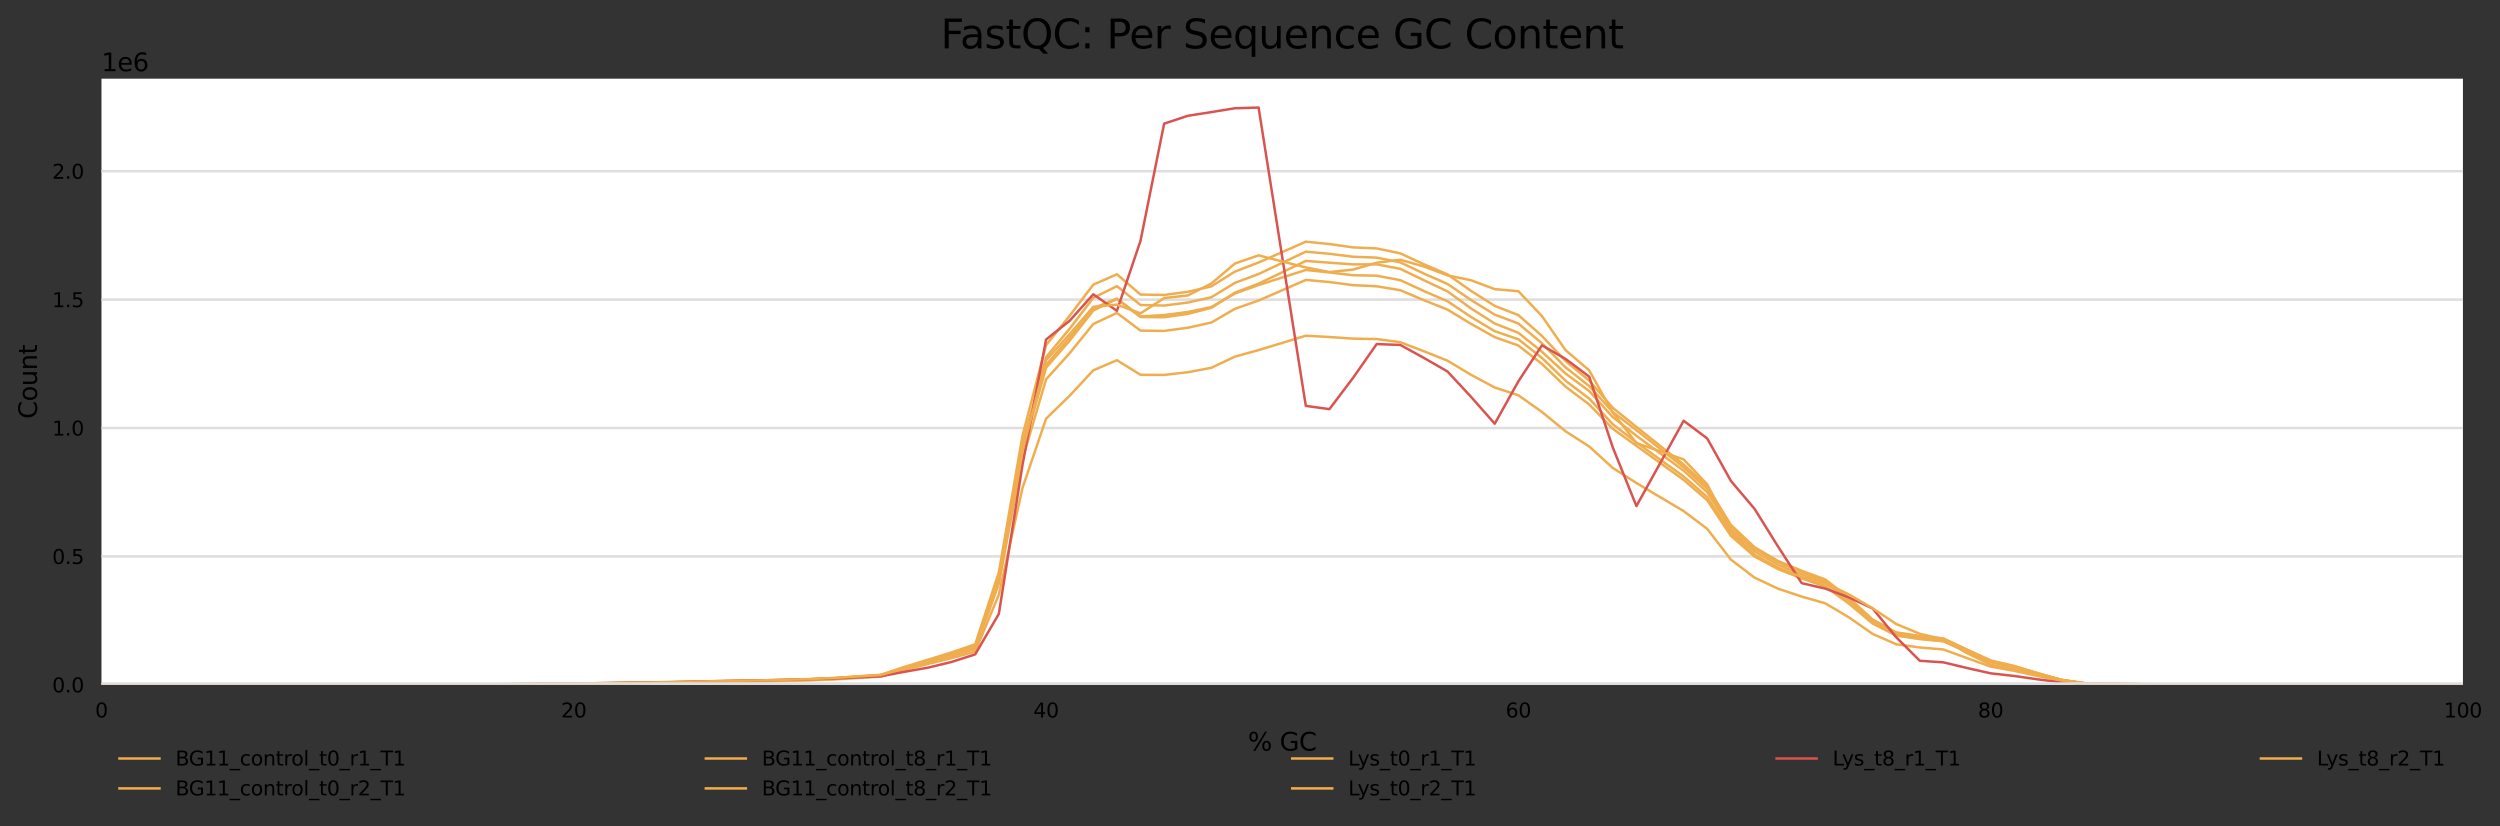 <?xml version="1.0" encoding="utf-8" standalone="no"?>
<!DOCTYPE svg PUBLIC "-//W3C//DTD SVG 1.1//EN"
  "http://www.w3.org/Graphics/SVG/1.1/DTD/svg11.dtd">
<svg xmlns:xlink="http://www.w3.org/1999/xlink" width="1000.281pt" height="330.542pt" viewBox="0 0 1000.281 330.542" xmlns="http://www.w3.org/2000/svg" version="1.1">
 <rect x="0" y="0" width="1000.281" height="330.542" fill="#333333" stroke="none"/>
 <defs>
  <style type="text/css">*{stroke-linejoin: round; stroke-linecap: butt}</style>
 </defs>
 <g id="figure_1">
  <g id="axes_1">
   <g id="patch_1">
    <path d="M 40.601 273.99 
L 985.446 273.99 
L 985.446 31.483 
L 40.601 31.483 
z
" style="fill: #ffffff"/>
   </g>
   <g id="matplotlib.axis_1">
    <g id="xtick_1">
     <g id="text_1">
      <!-- 0 -->
      <g transform="translate(38.056 287.069) scale(0.08 -0.08)">
       <defs>
        <path id="DejaVuSans-30" d="M 2034 4250 
Q 1547 4250 1301 3770 
Q 1056 3291 1056 2328 
Q 1056 1369 1301 889 
Q 1547 409 2034 409 
Q 2525 409 2770 889 
Q 3016 1369 3016 2328 
Q 3016 3291 2770 3770 
Q 2525 4250 2034 4250 
z
M 2034 4750 
Q 2819 4750 3233 4129 
Q 3647 3509 3647 2328 
Q 3647 1150 3233 529 
Q 2819 -91 2034 -91 
Q 1250 -91 836 529 
Q 422 1150 422 2328 
Q 422 3509 836 4129 
Q 1250 4750 2034 4750 
z
" transform="scale(0.016)"/>
       </defs>
       <use xlink:href="#DejaVuSans-30"/>
      </g>
     </g>
    </g>
    <g id="xtick_2">
     <g id="text_2">
      <!-- 20 -->
      <g transform="translate(224.48 287.069) scale(0.08 -0.08)">
       <defs>
        <path id="DejaVuSans-32" d="M 1228 531 
L 3431 531 
L 3431 0 
L 469 0 
L 469 531 
Q 828 903 1448 1529 
Q 2069 2156 2228 2338 
Q 2531 2678 2651 2914 
Q 2772 3150 2772 3378 
Q 2772 3750 2511 3984 
Q 2250 4219 1831 4219 
Q 1534 4219 1204 4116 
Q 875 4013 500 3803 
L 500 4441 
Q 881 4594 1212 4672 
Q 1544 4750 1819 4750 
Q 2544 4750 2975 4387 
Q 3406 4025 3406 3419 
Q 3406 3131 3298 2873 
Q 3191 2616 2906 2266 
Q 2828 2175 2409 1742 
Q 1991 1309 1228 531 
z
" transform="scale(0.016)"/>
       </defs>
       <use xlink:href="#DejaVuSans-32"/>
       <use xlink:href="#DejaVuSans-30" x="63.623"/>
      </g>
     </g>
    </g>
    <g id="xtick_3">
     <g id="text_3">
      <!-- 40 -->
      <g transform="translate(413.449 287.069) scale(0.08 -0.08)">
       <defs>
        <path id="DejaVuSans-34" d="M 2419 4116 
L 825 1625 
L 2419 1625 
L 2419 4116 
z
M 2253 4666 
L 3047 4666 
L 3047 1625 
L 3713 1625 
L 3713 1100 
L 3047 1100 
L 3047 0 
L 2419 0 
L 2419 1100 
L 313 1100 
L 313 1709 
L 2253 4666 
z
" transform="scale(0.016)"/>
       </defs>
       <use xlink:href="#DejaVuSans-34"/>
       <use xlink:href="#DejaVuSans-30" x="63.623"/>
      </g>
     </g>
    </g>
    <g id="xtick_4">
     <g id="text_4">
      <!-- 60 -->
      <g transform="translate(602.418 287.069) scale(0.08 -0.08)">
       <defs>
        <path id="DejaVuSans-36" d="M 2113 2584 
Q 1688 2584 1439 2293 
Q 1191 2003 1191 1497 
Q 1191 994 1439 701 
Q 1688 409 2113 409 
Q 2538 409 2786 701 
Q 3034 994 3034 1497 
Q 3034 2003 2786 2293 
Q 2538 2584 2113 2584 
z
M 3366 4563 
L 3366 3988 
Q 3128 4100 2886 4159 
Q 2644 4219 2406 4219 
Q 1781 4219 1451 3797 
Q 1122 3375 1075 2522 
Q 1259 2794 1537 2939 
Q 1816 3084 2150 3084 
Q 2853 3084 3261 2657 
Q 3669 2231 3669 1497 
Q 3669 778 3244 343 
Q 2819 -91 2113 -91 
Q 1303 -91 875 529 
Q 447 1150 447 2328 
Q 447 3434 972 4092 
Q 1497 4750 2381 4750 
Q 2619 4750 2861 4703 
Q 3103 4656 3366 4563 
z
" transform="scale(0.016)"/>
       </defs>
       <use xlink:href="#DejaVuSans-36"/>
       <use xlink:href="#DejaVuSans-30" x="63.623"/>
      </g>
     </g>
    </g>
    <g id="xtick_5">
     <g id="text_5">
      <!-- 80 -->
      <g transform="translate(791.387 287.069) scale(0.08 -0.08)">
       <defs>
        <path id="DejaVuSans-38" d="M 2034 2216 
Q 1584 2216 1326 1975 
Q 1069 1734 1069 1313 
Q 1069 891 1326 650 
Q 1584 409 2034 409 
Q 2484 409 2743 651 
Q 3003 894 3003 1313 
Q 3003 1734 2745 1975 
Q 2488 2216 2034 2216 
z
M 1403 2484 
Q 997 2584 770 2862 
Q 544 3141 544 3541 
Q 544 4100 942 4425 
Q 1341 4750 2034 4750 
Q 2731 4750 3128 4425 
Q 3525 4100 3525 3541 
Q 3525 3141 3298 2862 
Q 3072 2584 2669 2484 
Q 3125 2378 3379 2068 
Q 3634 1759 3634 1313 
Q 3634 634 3220 271 
Q 2806 -91 2034 -91 
Q 1263 -91 848 271 
Q 434 634 434 1313 
Q 434 1759 690 2068 
Q 947 2378 1403 2484 
z
M 1172 3481 
Q 1172 3119 1398 2916 
Q 1625 2713 2034 2713 
Q 2441 2713 2670 2916 
Q 2900 3119 2900 3481 
Q 2900 3844 2670 4047 
Q 2441 4250 2034 4250 
Q 1625 4250 1398 4047 
Q 1172 3844 1172 3481 
z
" transform="scale(0.016)"/>
       </defs>
       <use xlink:href="#DejaVuSans-38"/>
       <use xlink:href="#DejaVuSans-30" x="63.623"/>
      </g>
     </g>
    </g>
    <g id="xtick_6">
     <g id="text_6">
      <!-- 100 -->
      <g transform="translate(977.811 287.069) scale(0.08 -0.08)">
       <defs>
        <path id="DejaVuSans-31" d="M 794 531 
L 1825 531 
L 1825 4091 
L 703 3866 
L 703 4441 
L 1819 4666 
L 2450 4666 
L 2450 531 
L 3481 531 
L 3481 0 
L 794 0 
L 794 531 
z
" transform="scale(0.016)"/>
       </defs>
       <use xlink:href="#DejaVuSans-31"/>
       <use xlink:href="#DejaVuSans-30" x="63.623"/>
       <use xlink:href="#DejaVuSans-30" x="127.246"/>
      </g>
     </g>
    </g>
    <g id="text_7">
     <!-- % GC -->
     <g transform="translate(499.318 300.331) scale(0.1 -0.1)">
      <defs>
       <path id="DejaVuSans-25" d="M 4653 2053 
Q 4381 2053 4226 1822 
Q 4072 1591 4072 1178 
Q 4072 772 4226 539 
Q 4381 306 4653 306 
Q 4919 306 5073 539 
Q 5228 772 5228 1178 
Q 5228 1588 5073 1820 
Q 4919 2053 4653 2053 
z
M 4653 2450 
Q 5147 2450 5437 2106 
Q 5728 1763 5728 1178 
Q 5728 594 5436 251 
Q 5144 -91 4653 -91 
Q 4153 -91 3862 251 
Q 3572 594 3572 1178 
Q 3572 1766 3864 2108 
Q 4156 2450 4653 2450 
z
M 1428 4353 
Q 1159 4353 1004 4120 
Q 850 3888 850 3481 
Q 850 3069 1003 2837 
Q 1156 2606 1428 2606 
Q 1700 2606 1854 2837 
Q 2009 3069 2009 3481 
Q 2009 3884 1853 4118 
Q 1697 4353 1428 4353 
z
M 4250 4750 
L 4750 4750 
L 1831 -91 
L 1331 -91 
L 4250 4750 
z
M 1428 4750 
Q 1922 4750 2215 4408 
Q 2509 4066 2509 3481 
Q 2509 2891 2217 2550 
Q 1925 2209 1428 2209 
Q 931 2209 642 2551 
Q 353 2894 353 3481 
Q 353 4063 643 4406 
Q 934 4750 1428 4750 
z
" transform="scale(0.016)"/>
       <path id="DejaVuSans-20" transform="scale(0.016)"/>
       <path id="DejaVuSans-47" d="M 3809 666 
L 3809 1919 
L 2778 1919 
L 2778 2438 
L 4434 2438 
L 4434 434 
Q 4069 175 3628 42 
Q 3188 -91 2688 -91 
Q 1594 -91 976 548 
Q 359 1188 359 2328 
Q 359 3472 976 4111 
Q 1594 4750 2688 4750 
Q 3144 4750 3555 4637 
Q 3966 4525 4313 4306 
L 4313 3634 
Q 3963 3931 3569 4081 
Q 3175 4231 2741 4231 
Q 1884 4231 1454 3753 
Q 1025 3275 1025 2328 
Q 1025 1384 1454 906 
Q 1884 428 2741 428 
Q 3075 428 3337 486 
Q 3600 544 3809 666 
z
" transform="scale(0.016)"/>
       <path id="DejaVuSans-43" d="M 4122 4306 
L 4122 3641 
Q 3803 3938 3442 4084 
Q 3081 4231 2675 4231 
Q 1875 4231 1450 3742 
Q 1025 3253 1025 2328 
Q 1025 1406 1450 917 
Q 1875 428 2675 428 
Q 3081 428 3442 575 
Q 3803 722 4122 1019 
L 4122 359 
Q 3791 134 3420 21 
Q 3050 -91 2638 -91 
Q 1578 -91 968 557 
Q 359 1206 359 2328 
Q 359 3453 968 4101 
Q 1578 4750 2638 4750 
Q 3056 4750 3426 4639 
Q 3797 4528 4122 4306 
z
" transform="scale(0.016)"/>
      </defs>
      <use xlink:href="#DejaVuSans-25"/>
      <use xlink:href="#DejaVuSans-20" x="95.02"/>
      <use xlink:href="#DejaVuSans-47" x="126.807"/>
      <use xlink:href="#DejaVuSans-43" x="204.297"/>
     </g>
    </g>
   </g>
   <g id="matplotlib.axis_2">
    <g id="ytick_1">
     <g id="line2d_1">
      <path d="M 40.601 273.99 
L 985.446 273.99 
" clip-path="url(#pbd1abe87ba)" style="fill: none; stroke: #dedede; stroke-linecap: square"/>
     </g>
     <g id="text_8">
      <!-- 0.0 -->
      <g transform="translate(20.878 277.029) scale(0.08 -0.08)">
       <defs>
        <path id="DejaVuSans-2e" d="M 684 794 
L 1344 794 
L 1344 0 
L 684 0 
L 684 794 
z
" transform="scale(0.016)"/>
       </defs>
       <use xlink:href="#DejaVuSans-30"/>
       <use xlink:href="#DejaVuSans-2e" x="63.623"/>
       <use xlink:href="#DejaVuSans-30" x="95.41"/>
      </g>
     </g>
    </g>
    <g id="ytick_2">
     <g id="line2d_2">
      <path d="M 40.601 222.617 
L 985.446 222.617 
" clip-path="url(#pbd1abe87ba)" style="fill: none; stroke: #dedede; stroke-linecap: square"/>
     </g>
     <g id="text_9">
      <!-- 0.5 -->
      <g transform="translate(20.878 225.656) scale(0.08 -0.08)">
       <defs>
        <path id="DejaVuSans-35" d="M 691 4666 
L 3169 4666 
L 3169 4134 
L 1269 4134 
L 1269 2991 
Q 1406 3038 1543 3061 
Q 1681 3084 1819 3084 
Q 2600 3084 3056 2656 
Q 3513 2228 3513 1497 
Q 3513 744 3044 326 
Q 2575 -91 1722 -91 
Q 1428 -91 1123 -41 
Q 819 9 494 109 
L 494 744 
Q 775 591 1075 516 
Q 1375 441 1709 441 
Q 2250 441 2565 725 
Q 2881 1009 2881 1497 
Q 2881 1984 2565 2268 
Q 2250 2553 1709 2553 
Q 1456 2553 1204 2497 
Q 953 2441 691 2322 
L 691 4666 
z
" transform="scale(0.016)"/>
       </defs>
       <use xlink:href="#DejaVuSans-30"/>
       <use xlink:href="#DejaVuSans-2e" x="63.623"/>
       <use xlink:href="#DejaVuSans-35" x="95.41"/>
      </g>
     </g>
    </g>
    <g id="ytick_3">
     <g id="line2d_3">
      <path d="M 40.601 171.243 
L 985.446 171.243 
" clip-path="url(#pbd1abe87ba)" style="fill: none; stroke: #dedede; stroke-linecap: square"/>
     </g>
     <g id="text_10">
      <!-- 1.0 -->
      <g transform="translate(20.878 174.282) scale(0.08 -0.08)">
       <use xlink:href="#DejaVuSans-31"/>
       <use xlink:href="#DejaVuSans-2e" x="63.623"/>
       <use xlink:href="#DejaVuSans-30" x="95.41"/>
      </g>
     </g>
    </g>
    <g id="ytick_4">
     <g id="line2d_4">
      <path d="M 40.601 119.869 
L 985.446 119.869 
" clip-path="url(#pbd1abe87ba)" style="fill: none; stroke: #dedede; stroke-linecap: square"/>
     </g>
     <g id="text_11">
      <!-- 1.5 -->
      <g transform="translate(20.878 122.909) scale(0.08 -0.08)">
       <use xlink:href="#DejaVuSans-31"/>
       <use xlink:href="#DejaVuSans-2e" x="63.623"/>
       <use xlink:href="#DejaVuSans-35" x="95.41"/>
      </g>
     </g>
    </g>
    <g id="ytick_5">
     <g id="line2d_5">
      <path d="M 40.601 68.496 
L 985.446 68.496 
" clip-path="url(#pbd1abe87ba)" style="fill: none; stroke: #dedede; stroke-linecap: square"/>
     </g>
     <g id="text_12">
      <!-- 2.0 -->
      <g transform="translate(20.878 71.535) scale(0.08 -0.08)">
       <use xlink:href="#DejaVuSans-32"/>
       <use xlink:href="#DejaVuSans-2e" x="63.623"/>
       <use xlink:href="#DejaVuSans-30" x="95.41"/>
      </g>
     </g>
    </g>
    <g id="text_13">
     <!-- Count -->
     <g transform="translate(14.798 167.585) rotate(-90) scale(0.1 -0.1)">
      <defs>
       <path id="DejaVuSans-6f" d="M 1959 3097 
Q 1497 3097 1228 2736 
Q 959 2375 959 1747 
Q 959 1119 1226 758 
Q 1494 397 1959 397 
Q 2419 397 2687 759 
Q 2956 1122 2956 1747 
Q 2956 2369 2687 2733 
Q 2419 3097 1959 3097 
z
M 1959 3584 
Q 2709 3584 3137 3096 
Q 3566 2609 3566 1747 
Q 3566 888 3137 398 
Q 2709 -91 1959 -91 
Q 1206 -91 779 398 
Q 353 888 353 1747 
Q 353 2609 779 3096 
Q 1206 3584 1959 3584 
z
" transform="scale(0.016)"/>
       <path id="DejaVuSans-75" d="M 544 1381 
L 544 3500 
L 1119 3500 
L 1119 1403 
Q 1119 906 1312 657 
Q 1506 409 1894 409 
Q 2359 409 2629 706 
Q 2900 1003 2900 1516 
L 2900 3500 
L 3475 3500 
L 3475 0 
L 2900 0 
L 2900 538 
Q 2691 219 2414 64 
Q 2138 -91 1772 -91 
Q 1169 -91 856 284 
Q 544 659 544 1381 
z
M 1991 3584 
L 1991 3584 
z
" transform="scale(0.016)"/>
       <path id="DejaVuSans-6e" d="M 3513 2113 
L 3513 0 
L 2938 0 
L 2938 2094 
Q 2938 2591 2744 2837 
Q 2550 3084 2163 3084 
Q 1697 3084 1428 2787 
Q 1159 2491 1159 1978 
L 1159 0 
L 581 0 
L 581 3500 
L 1159 3500 
L 1159 2956 
Q 1366 3272 1645 3428 
Q 1925 3584 2291 3584 
Q 2894 3584 3203 3211 
Q 3513 2838 3513 2113 
z
" transform="scale(0.016)"/>
       <path id="DejaVuSans-74" d="M 1172 4494 
L 1172 3500 
L 2356 3500 
L 2356 3053 
L 1172 3053 
L 1172 1153 
Q 1172 725 1289 603 
Q 1406 481 1766 481 
L 2356 481 
L 2356 0 
L 1766 0 
Q 1100 0 847 248 
Q 594 497 594 1153 
L 594 3053 
L 172 3053 
L 172 3500 
L 594 3500 
L 594 4494 
L 1172 4494 
z
" transform="scale(0.016)"/>
      </defs>
      <use xlink:href="#DejaVuSans-43"/>
      <use xlink:href="#DejaVuSans-6f" x="69.824"/>
      <use xlink:href="#DejaVuSans-75" x="131.006"/>
      <use xlink:href="#DejaVuSans-6e" x="194.385"/>
      <use xlink:href="#DejaVuSans-74" x="257.764"/>
     </g>
    </g>
    <g id="text_14">
     <!-- 1e6 -->
     <g transform="translate(40.601 28.483) scale(0.1 -0.1)">
      <defs>
       <path id="DejaVuSans-65" d="M 3597 1894 
L 3597 1613 
L 953 1613 
Q 991 1019 1311 708 
Q 1631 397 2203 397 
Q 2534 397 2845 478 
Q 3156 559 3463 722 
L 3463 178 
Q 3153 47 2828 -22 
Q 2503 -91 2169 -91 
Q 1331 -91 842 396 
Q 353 884 353 1716 
Q 353 2575 817 3079 
Q 1281 3584 2069 3584 
Q 2775 3584 3186 3129 
Q 3597 2675 3597 1894 
z
M 3022 2063 
Q 3016 2534 2758 2815 
Q 2500 3097 2075 3097 
Q 1594 3097 1305 2825 
Q 1016 2553 972 2059 
L 3022 2063 
z
" transform="scale(0.016)"/>
      </defs>
      <use xlink:href="#DejaVuSans-31"/>
      <use xlink:href="#DejaVuSans-65" x="63.623"/>
      <use xlink:href="#DejaVuSans-36" x="125.146"/>
     </g>
    </g>
   </g>
   <g id="line2d_6">
    <path d="M 40.601 273.964 
L 50.049 273.964 
L 59.498 273.964 
L 68.946 273.963 
L 78.394 273.963 
L 87.843 273.963 
L 97.291 273.962 
L 106.74 273.961 
L 116.188 273.959 
L 125.637 273.956 
L 135.085 273.953 
L 144.534 273.951 
L 153.982 273.947 
L 163.43 273.935 
L 172.879 273.916 
L 182.327 273.893 
L 191.776 273.859 
L 201.224 273.812 
L 210.673 273.742 
L 220.121 273.66 
L 229.57 273.583 
L 239.018 273.488 
L 248.467 273.375 
L 257.915 273.266 
L 267.363 273.159 
L 276.812 273.029 
L 286.26 272.866 
L 295.709 272.751 
L 305.157 272.613 
L 314.606 272.42 
L 324.054 272.195 
L 333.503 271.854 
L 342.951 271.292 
L 352.399 270.725 
L 361.848 267.863 
L 371.296 265.177 
L 380.745 262.542 
L 390.193 259.643 
L 399.642 233.088 
L 409.09 183.786 
L 418.539 151.794 
L 427.987 141.293 
L 437.436 129.642 
L 446.884 125.193 
L 456.332 132.283 
L 465.781 132.401 
L 475.229 131.14 
L 484.678 129.048 
L 494.126 123.555 
L 503.575 120.234 
L 513.023 116.127 
L 522.472 112.007 
L 531.92 112.846 
L 541.368 114.094 
L 550.817 114.546 
L 560.265 116.122 
L 569.714 120.114 
L 579.162 123.871 
L 588.611 129.601 
L 598.059 134.899 
L 607.508 138.251 
L 616.956 145.633 
L 626.405 154.712 
L 635.853 161.845 
L 645.301 171.568 
L 654.75 178.373 
L 664.198 185.2 
L 673.647 192.003 
L 683.095 200.171 
L 692.544 214.411 
L 701.992 222.635 
L 711.441 227.729 
L 720.889 231.452 
L 730.337 234.699 
L 739.786 241.521 
L 749.234 249.444 
L 758.683 254.205 
L 768.131 255.536 
L 777.58 256.519 
L 787.028 260.808 
L 796.477 264.93 
L 805.925 267.002 
L 815.374 269.707 
L 824.822 272.162 
L 834.27 273.436 
L 843.719 273.609 
L 853.167 273.736 
L 862.616 273.835 
L 872.064 273.89 
L 881.513 273.911 
L 890.961 273.922 
L 900.41 273.937 
L 909.858 273.952 
L 919.306 273.959 
L 928.755 273.96 
L 938.203 273.961 
L 947.652 273.962 
L 957.1 273.962 
L 966.549 273.962 
L 975.997 273.962 
L 985.446 273.962 
" clip-path="url(#pbd1abe87ba)" style="fill: none; stroke: #f0ad4e; stroke-linecap: square"/>
   </g>
   <g id="line2d_7">
    <path d="M 40.601 273.964 
L 50.049 273.964 
L 59.498 273.964 
L 68.946 273.963 
L 78.394 273.963 
L 87.843 273.963 
L 97.291 273.962 
L 106.74 273.961 
L 116.188 273.958 
L 125.637 273.953 
L 135.085 273.949 
L 144.534 273.945 
L 153.982 273.941 
L 163.43 273.927 
L 172.879 273.908 
L 182.327 273.884 
L 191.776 273.85 
L 201.224 273.802 
L 210.673 273.727 
L 220.121 273.639 
L 229.57 273.553 
L 239.018 273.449 
L 248.467 273.332 
L 257.915 273.21 
L 267.363 273.075 
L 276.812 272.925 
L 286.26 272.732 
L 295.709 272.574 
L 305.157 272.409 
L 314.606 272.191 
L 324.054 271.908 
L 333.503 271.481 
L 342.951 270.833 
L 352.399 270.18 
L 361.848 267.145 
L 371.296 264.359 
L 380.745 261.589 
L 390.193 258.476 
L 399.642 230.417 
L 409.09 177.72 
L 418.539 142.934 
L 427.987 131.499 
L 437.436 119.175 
L 446.884 114.493 
L 456.332 122.021 
L 465.781 122.26 
L 475.229 121.06 
L 484.678 118.925 
L 494.126 113.16 
L 503.575 109.633 
L 513.023 105.171 
L 522.472 100.689 
L 531.92 101.548 
L 541.368 102.727 
L 550.817 103.078 
L 560.265 104.972 
L 569.714 109.462 
L 579.162 113.611 
L 588.611 120.049 
L 598.059 125.9 
L 607.508 129.437 
L 616.956 137.365 
L 626.405 146.991 
L 635.853 154.464 
L 645.301 164.866 
L 654.75 172.117 
L 664.198 179.541 
L 673.647 186.953 
L 683.095 195.542 
L 692.544 210.624 
L 701.992 219.527 
L 711.441 224.985 
L 720.889 228.85 
L 730.337 232.344 
L 739.786 239.754 
L 749.234 248.208 
L 758.683 253.191 
L 768.131 254.582 
L 777.58 255.556 
L 787.028 259.978 
L 796.477 264.307 
L 805.925 266.538 
L 815.374 269.402 
L 824.822 272.019 
L 834.27 273.397 
L 843.719 273.591 
L 853.167 273.731 
L 862.616 273.835 
L 872.064 273.887 
L 881.513 273.909 
L 890.961 273.921 
L 900.41 273.936 
L 909.858 273.948 
L 919.306 273.953 
L 928.755 273.954 
L 938.203 273.955 
L 947.652 273.956 
L 957.1 273.956 
L 966.549 273.956 
L 975.997 273.956 
L 985.446 273.956 
" clip-path="url(#pbd1abe87ba)" style="fill: none; stroke: #f0ad4e; stroke-linecap: square"/>
   </g>
   <g id="line2d_8">
    <path d="M 40.601 273.963 
L 50.049 273.963 
L 59.498 273.963 
L 68.946 273.962 
L 78.394 273.962 
L 87.843 273.962 
L 97.291 273.962 
L 106.74 273.96 
L 116.188 273.958 
L 125.637 273.954 
L 135.085 273.95 
L 144.534 273.947 
L 153.982 273.944 
L 163.43 273.93 
L 172.879 273.912 
L 182.327 273.891 
L 191.776 273.857 
L 201.224 273.814 
L 210.673 273.748 
L 220.121 273.669 
L 229.57 273.593 
L 239.018 273.5 
L 248.467 273.386 
L 257.915 273.272 
L 267.363 273.156 
L 276.812 273.019 
L 286.26 272.821 
L 295.709 272.661 
L 305.157 272.509 
L 314.606 272.307 
L 324.054 272.066 
L 333.503 271.686 
L 342.951 271.114 
L 352.399 270.575 
L 361.848 268.023 
L 371.296 265.658 
L 380.745 263.309 
L 390.193 260.707 
L 399.642 237.917 
L 409.09 195.331 
L 418.539 167.52 
L 427.987 158.326 
L 437.436 148.17 
L 446.884 144.118 
L 456.332 149.961 
L 465.781 150.015 
L 475.229 148.941 
L 484.678 147.154 
L 494.126 142.68 
L 503.575 140.077 
L 513.023 137.209 
L 522.472 134.323 
L 531.92 134.837 
L 541.368 135.491 
L 550.817 135.658 
L 560.265 136.911 
L 569.714 140.541 
L 579.162 144.306 
L 588.611 149.987 
L 598.059 155.04 
L 607.508 158.158 
L 616.956 164.832 
L 626.405 172.572 
L 635.853 178.639 
L 645.301 187.241 
L 654.75 193.253 
L 664.198 198.888 
L 673.647 204.501 
L 683.095 211.615 
L 692.544 223.904 
L 701.992 231.101 
L 711.441 235.56 
L 720.889 238.706 
L 730.337 241.413 
L 739.786 247.023 
L 749.234 253.624 
L 758.683 257.779 
L 768.131 259.061 
L 777.58 259.865 
L 787.028 263.322 
L 796.477 266.714 
L 805.925 268.415 
L 815.374 270.482 
L 824.822 272.441 
L 834.27 273.515 
L 843.719 273.659 
L 853.167 273.766 
L 862.616 273.851 
L 872.064 273.896 
L 881.513 273.916 
L 890.961 273.926 
L 900.41 273.94 
L 909.858 273.951 
L 919.306 273.956 
L 928.755 273.957 
L 938.203 273.958 
L 947.652 273.959 
L 957.1 273.959 
L 966.549 273.959 
L 975.997 273.958 
L 985.446 273.958 
" clip-path="url(#pbd1abe87ba)" style="fill: none; stroke: #f0ad4e; stroke-linecap: square"/>
   </g>
   <g id="line2d_9">
    <path d="M 40.601 273.961 
L 50.049 273.961 
L 59.498 273.961 
L 68.946 273.96 
L 78.394 273.96 
L 87.843 273.96 
L 97.291 273.959 
L 106.74 273.958 
L 116.188 273.954 
L 125.637 273.949 
L 135.085 273.946 
L 144.534 273.943 
L 153.982 273.939 
L 163.43 273.923 
L 172.879 273.904 
L 182.327 273.88 
L 191.776 273.839 
L 201.224 273.791 
L 210.673 273.718 
L 220.121 273.625 
L 229.57 273.537 
L 239.018 273.438 
L 248.467 273.309 
L 257.915 273.173 
L 267.363 273.04 
L 276.812 272.873 
L 286.26 272.672 
L 295.709 272.527 
L 305.157 272.343 
L 314.606 272.121 
L 324.054 271.878 
L 333.503 271.442 
L 342.951 270.754 
L 352.399 270.12 
L 361.848 267.192 
L 371.296 264.473 
L 380.745 261.724 
L 390.193 258.671 
L 399.642 231.51 
L 409.09 180.499 
L 418.539 147.132 
L 427.987 136.291 
L 437.436 124.244 
L 446.884 119.617 
L 456.332 126.859 
L 465.781 126.934 
L 475.229 125.594 
L 484.678 123.177 
L 494.126 117.087 
L 503.575 113.486 
L 513.023 108.947 
L 522.472 104.394 
L 531.92 105.113 
L 541.368 105.781 
L 550.817 105.767 
L 560.265 107.563 
L 569.714 112.129 
L 579.162 116.608 
L 588.611 123.43 
L 598.059 129.442 
L 607.508 133.157 
L 616.956 140.745 
L 626.405 149.46 
L 635.853 156.463 
L 645.301 166.91 
L 654.75 174.362 
L 664.198 181.349 
L 673.647 188.316 
L 683.095 196.944 
L 692.544 211.884 
L 701.992 220.606 
L 711.441 226.023 
L 720.889 229.842 
L 730.337 233.138 
L 739.786 240.091 
L 749.234 248.267 
L 758.683 253.383 
L 768.131 254.928 
L 777.58 255.917 
L 787.028 260.35 
L 796.477 264.693 
L 805.925 266.844 
L 815.374 269.526 
L 824.822 272.051 
L 834.27 273.414 
L 843.719 273.591 
L 853.167 273.72 
L 862.616 273.821 
L 872.064 273.879 
L 881.513 273.903 
L 890.961 273.915 
L 900.41 273.933 
L 909.858 273.947 
L 919.306 273.953 
L 928.755 273.954 
L 938.203 273.956 
L 947.652 273.957 
L 957.1 273.957 
L 966.549 273.957 
L 975.997 273.957 
L 985.446 273.957 
" clip-path="url(#pbd1abe87ba)" style="fill: none; stroke: #f0ad4e; stroke-linecap: square"/>
   </g>
   <g id="line2d_10">
    <path d="M 40.601 273.96 
L 50.049 273.959 
L 59.498 273.96 
L 68.946 273.959 
L 78.394 273.958 
L 87.843 273.958 
L 97.291 273.958 
L 106.74 273.956 
L 116.188 273.952 
L 125.637 273.946 
L 135.085 273.942 
L 144.534 273.938 
L 153.982 273.932 
L 163.43 273.918 
L 172.879 273.902 
L 182.327 273.878 
L 191.776 273.837 
L 201.224 273.784 
L 210.673 273.71 
L 220.121 273.618 
L 229.57 273.529 
L 239.018 273.416 
L 248.467 273.289 
L 257.915 273.158 
L 267.363 273.021 
L 276.812 272.85 
L 286.26 272.622 
L 295.709 272.461 
L 305.157 272.31 
L 314.606 272.097 
L 324.054 271.817 
L 333.503 271.422 
L 342.951 270.821 
L 352.399 270.195 
L 361.848 267.235 
L 371.296 264.515 
L 380.745 261.776 
L 390.193 258.698 
L 399.642 231.751 
L 409.09 180.327 
L 418.539 146.03 
L 427.987 135.027 
L 437.436 123.308 
L 446.884 119.484 
L 456.332 126.601 
L 465.781 126.051 
L 475.229 124.827 
L 484.678 122.866 
L 494.126 117.418 
L 503.575 114.036 
L 513.023 111.036 
L 522.472 108.017 
L 531.92 109.004 
L 541.368 110.128 
L 550.817 110.301 
L 560.265 112.097 
L 569.714 116.447 
L 579.162 120.538 
L 588.611 126.849 
L 598.059 132.516 
L 607.508 135.737 
L 616.956 143.204 
L 626.405 152.343 
L 635.853 159.476 
L 645.301 169.789 
L 654.75 177.031 
L 664.198 183.848 
L 673.647 190.645 
L 683.095 198.913 
L 692.544 213.4 
L 701.992 221.891 
L 711.441 227.186 
L 720.889 230.997 
L 730.337 234.325 
L 739.786 241.274 
L 749.234 249.321 
L 758.683 254.264 
L 768.131 255.692 
L 777.58 256.598 
L 787.028 260.769 
L 796.477 264.863 
L 805.925 266.936 
L 815.374 269.631 
L 824.822 272.133 
L 834.27 273.432 
L 843.719 273.598 
L 853.167 273.722 
L 862.616 273.821 
L 872.064 273.875 
L 881.513 273.897 
L 890.961 273.906 
L 900.41 273.923 
L 909.858 273.938 
L 919.306 273.944 
L 928.755 273.945 
L 938.203 273.947 
L 947.652 273.948 
L 957.1 273.948 
L 966.549 273.948 
L 975.997 273.948 
L 985.446 273.948 
" clip-path="url(#pbd1abe87ba)" style="fill: none; stroke: #f0ad4e; stroke-linecap: square"/>
   </g>
   <g id="line2d_11">
    <path d="M 40.601 273.959 
L 50.049 273.959 
L 59.498 273.959 
L 68.946 273.958 
L 78.394 273.957 
L 87.843 273.957 
L 97.291 273.956 
L 106.74 273.955 
L 116.188 273.95 
L 125.637 273.945 
L 135.085 273.941 
L 144.534 273.936 
L 153.982 273.931 
L 163.43 273.915 
L 172.879 273.897 
L 182.327 273.875 
L 191.776 273.841 
L 201.224 273.791 
L 210.673 273.713 
L 220.121 273.623 
L 229.57 273.531 
L 239.018 273.412 
L 248.467 273.281 
L 257.915 273.152 
L 267.363 273.013 
L 276.812 272.843 
L 286.26 272.615 
L 295.709 272.429 
L 305.157 272.251 
L 314.606 272.03 
L 324.054 271.748 
L 333.503 271.318 
L 342.951 270.667 
L 352.399 269.991 
L 361.848 266.84 
L 371.296 263.949 
L 380.745 261.02 
L 390.193 257.78 
L 399.642 229.033 
L 409.09 174.439 
L 418.539 138.105 
L 427.987 126.316 
L 437.436 113.892 
L 446.884 109.733 
L 456.332 117.862 
L 465.781 118.015 
L 475.229 116.76 
L 484.678 114.577 
L 494.126 108.653 
L 503.575 105.023 
L 513.023 100.87 
L 522.472 96.699 
L 531.92 97.647 
L 541.368 98.98 
L 550.817 99.405 
L 560.265 101.367 
L 569.714 105.754 
L 579.162 109.791 
L 588.611 116.416 
L 598.059 122.389 
L 607.508 126.078 
L 616.956 134.411 
L 626.405 144.472 
L 635.853 152.279 
L 645.301 163.197 
L 654.75 170.834 
L 664.198 178.36 
L 673.647 185.863 
L 683.095 194.692 
L 692.544 210.016 
L 701.992 218.945 
L 711.441 224.474 
L 720.889 228.387 
L 730.337 231.862 
L 739.786 239.24 
L 749.234 247.841 
L 758.683 253.031 
L 768.131 254.469 
L 777.58 255.463 
L 787.028 259.942 
L 796.477 264.304 
L 805.925 266.509 
L 815.374 269.361 
L 824.822 272.012 
L 834.27 273.405 
L 843.719 273.587 
L 853.167 273.719 
L 862.616 273.822 
L 872.064 273.874 
L 881.513 273.896 
L 890.961 273.906 
L 900.41 273.922 
L 909.858 273.938 
L 919.306 273.944 
L 928.755 273.945 
L 938.203 273.946 
L 947.652 273.947 
L 957.1 273.947 
L 966.549 273.947 
L 975.997 273.947 
L 985.446 273.947 
" clip-path="url(#pbd1abe87ba)" style="fill: none; stroke: #f0ad4e; stroke-linecap: square"/>
   </g>
   <g id="line2d_12">
    <path d="M 40.601 273.961 
L 50.049 273.961 
L 59.498 273.961 
L 68.946 273.96 
L 78.394 273.959 
L 87.843 273.959 
L 97.291 273.958 
L 106.74 273.955 
L 116.188 273.949 
L 125.637 273.942 
L 135.085 273.936 
L 144.534 273.932 
L 153.982 273.928 
L 163.43 273.911 
L 172.879 273.887 
L 182.327 273.859 
L 191.776 273.816 
L 201.224 273.761 
L 210.673 273.672 
L 220.121 273.567 
L 229.57 273.473 
L 239.018 273.35 
L 248.467 273.205 
L 257.915 273.067 
L 267.363 272.915 
L 276.812 272.742 
L 286.26 272.522 
L 295.709 272.343 
L 305.157 272.206 
L 314.606 272.002 
L 324.054 271.768 
L 333.503 271.484 
L 342.951 271.028 
L 352.399 270.604 
L 361.848 268.803 
L 371.296 267.135 
L 380.745 264.855 
L 390.193 261.81 
L 399.642 245.627 
L 409.09 186.171 
L 418.539 135.842 
L 427.987 128.331 
L 437.436 117.76 
L 446.884 124.359 
L 456.332 96.347 
L 465.781 49.481 
L 475.229 46.331 
L 484.678 44.85 
L 494.126 43.31 
L 503.575 43.03 
L 513.023 102.76 
L 522.472 162.398 
L 531.92 163.695 
L 541.368 151.193 
L 550.817 137.671 
L 560.265 138.011 
L 569.714 143.206 
L 579.162 148.646 
L 588.611 158.809 
L 598.059 169.537 
L 607.508 152.598 
L 616.956 138.175 
L 626.405 143.618 
L 635.853 150.685 
L 645.301 179.047 
L 654.75 202.485 
L 664.198 185.421 
L 673.647 168.35 
L 683.095 175.449 
L 692.544 192.415 
L 701.992 203.563 
L 711.441 218.72 
L 720.889 233.327 
L 730.337 235.504 
L 739.786 239.053 
L 749.234 243.437 
L 758.683 254.965 
L 768.131 264.379 
L 777.58 265.022 
L 787.028 267.278 
L 796.477 269.406 
L 805.925 270.462 
L 815.374 271.821 
L 824.822 273.021 
L 834.27 273.651 
L 843.719 273.757 
L 853.167 273.823 
L 862.616 273.871 
L 872.064 273.903 
L 881.513 273.918 
L 890.961 273.924 
L 900.41 273.935 
L 909.858 273.944 
L 919.306 273.948 
L 928.755 273.95 
L 938.203 273.952 
L 947.652 273.953 
L 957.1 273.953 
L 966.549 273.953 
L 975.997 273.953 
L 985.446 273.953 
" clip-path="url(#pbd1abe87ba)" style="fill: none; stroke: #d9534f; stroke-linecap: square"/>
   </g>
   <g id="line2d_13">
    <path d="M 40.601 273.955 
L 50.049 273.954 
L 59.498 273.954 
L 68.946 273.953 
L 78.394 273.953 
L 87.843 273.953 
L 97.291 273.951 
L 106.74 273.948 
L 116.188 273.943 
L 125.637 273.938 
L 135.085 273.934 
L 144.534 273.93 
L 153.982 273.925 
L 163.43 273.91 
L 172.879 273.888 
L 182.327 273.86 
L 191.776 273.821 
L 201.224 273.767 
L 210.673 273.681 
L 220.121 273.588 
L 229.57 273.493 
L 239.018 273.36 
L 248.467 273.226 
L 257.915 273.1 
L 267.363 272.956 
L 276.812 272.774 
L 286.26 272.553 
L 295.709 272.388 
L 305.157 272.212 
L 314.606 271.978 
L 324.054 271.687 
L 333.503 271.277 
L 342.951 270.676 
L 352.399 270.091 
L 361.848 267.427 
L 371.296 264.962 
L 380.745 262.482 
L 390.193 259.449 
L 399.642 233.462 
L 409.09 180.625 
L 418.539 144.149 
L 427.987 133.689 
L 437.436 122.762 
L 446.884 121.885 
L 456.332 125.389 
L 465.781 119.249 
L 475.229 118.215 
L 484.678 113.439 
L 494.126 105.421 
L 503.575 102.172 
L 513.023 104.623 
L 522.472 107.001 
L 531.92 108.85 
L 541.368 107.867 
L 550.817 105.122 
L 560.265 103.93 
L 569.714 106.613 
L 579.162 110.173 
L 588.611 112.148 
L 598.059 115.691 
L 607.508 116.503 
L 616.956 126.471 
L 626.405 140.103 
L 635.853 148.195 
L 645.301 165.097 
L 654.75 177.277 
L 664.198 180.554 
L 673.647 183.824 
L 683.095 193.814 
L 692.544 212.25 
L 701.992 222.419 
L 711.441 227.2 
L 720.889 230.863 
L 730.337 233.323 
L 739.786 237.847 
L 749.234 243.361 
L 758.683 249.681 
L 768.131 253.599 
L 777.58 255.763 
L 787.028 261.35 
L 796.477 265.911 
L 805.925 267.894 
L 815.374 270.197 
L 824.822 272.264 
L 834.27 273.444 
L 843.719 273.603 
L 853.167 273.706 
L 862.616 273.796 
L 872.064 273.861 
L 881.513 273.895 
L 890.961 273.91 
L 900.41 273.927 
L 909.858 273.941 
L 919.306 273.947 
L 928.755 273.948 
L 938.203 273.95 
L 947.652 273.951 
L 957.1 273.951 
L 966.549 273.951 
L 975.997 273.951 
L 985.446 273.951 
" clip-path="url(#pbd1abe87ba)" style="fill: none; stroke: #f0ad4e; stroke-linecap: square"/>
   </g>
   <g id="line2d_14">
    <path d="M 40.601 273.99 
L 985.446 273.99 
" clip-path="url(#pbd1abe87ba)" style="fill: none; stroke: #dedede; stroke-width: 2; stroke-linecap: square"/>
   </g>
   <g id="text_15">
    <!-- FastQC: Per Sequence GC Content -->
    <g transform="translate(376.387 19.358) scale(0.16 -0.16)">
     <defs>
      <path id="DejaVuSans-46" d="M 628 4666 
L 3309 4666 
L 3309 4134 
L 1259 4134 
L 1259 2759 
L 3109 2759 
L 3109 2228 
L 1259 2228 
L 1259 0 
L 628 0 
L 628 4666 
z
" transform="scale(0.016)"/>
      <path id="DejaVuSans-61" d="M 2194 1759 
Q 1497 1759 1228 1600 
Q 959 1441 959 1056 
Q 959 750 1161 570 
Q 1363 391 1709 391 
Q 2188 391 2477 730 
Q 2766 1069 2766 1631 
L 2766 1759 
L 2194 1759 
z
M 3341 1997 
L 3341 0 
L 2766 0 
L 2766 531 
Q 2569 213 2275 61 
Q 1981 -91 1556 -91 
Q 1019 -91 701 211 
Q 384 513 384 1019 
Q 384 1609 779 1909 
Q 1175 2209 1959 2209 
L 2766 2209 
L 2766 2266 
Q 2766 2663 2505 2880 
Q 2244 3097 1772 3097 
Q 1472 3097 1187 3025 
Q 903 2953 641 2809 
L 641 3341 
Q 956 3463 1253 3523 
Q 1550 3584 1831 3584 
Q 2591 3584 2966 3190 
Q 3341 2797 3341 1997 
z
" transform="scale(0.016)"/>
      <path id="DejaVuSans-73" d="M 2834 3397 
L 2834 2853 
Q 2591 2978 2328 3040 
Q 2066 3103 1784 3103 
Q 1356 3103 1142 2972 
Q 928 2841 928 2578 
Q 928 2378 1081 2264 
Q 1234 2150 1697 2047 
L 1894 2003 
Q 2506 1872 2764 1633 
Q 3022 1394 3022 966 
Q 3022 478 2636 193 
Q 2250 -91 1575 -91 
Q 1294 -91 989 -36 
Q 684 19 347 128 
L 347 722 
Q 666 556 975 473 
Q 1284 391 1588 391 
Q 1994 391 2212 530 
Q 2431 669 2431 922 
Q 2431 1156 2273 1281 
Q 2116 1406 1581 1522 
L 1381 1569 
Q 847 1681 609 1914 
Q 372 2147 372 2553 
Q 372 3047 722 3315 
Q 1072 3584 1716 3584 
Q 2034 3584 2315 3537 
Q 2597 3491 2834 3397 
z
" transform="scale(0.016)"/>
      <path id="DejaVuSans-51" d="M 2522 4238 
Q 1834 4238 1429 3725 
Q 1025 3213 1025 2328 
Q 1025 1447 1429 934 
Q 1834 422 2522 422 
Q 3209 422 3611 934 
Q 4013 1447 4013 2328 
Q 4013 3213 3611 3725 
Q 3209 4238 2522 4238 
z
M 3406 84 
L 4238 -825 
L 3475 -825 
L 2784 -78 
Q 2681 -84 2626 -87 
Q 2572 -91 2522 -91 
Q 1538 -91 948 567 
Q 359 1225 359 2328 
Q 359 3434 948 4092 
Q 1538 4750 2522 4750 
Q 3503 4750 4090 4092 
Q 4678 3434 4678 2328 
Q 4678 1516 4351 937 
Q 4025 359 3406 84 
z
" transform="scale(0.016)"/>
      <path id="DejaVuSans-3a" d="M 750 794 
L 1409 794 
L 1409 0 
L 750 0 
L 750 794 
z
M 750 3309 
L 1409 3309 
L 1409 2516 
L 750 2516 
L 750 3309 
z
" transform="scale(0.016)"/>
      <path id="DejaVuSans-50" d="M 1259 4147 
L 1259 2394 
L 2053 2394 
Q 2494 2394 2734 2622 
Q 2975 2850 2975 3272 
Q 2975 3691 2734 3919 
Q 2494 4147 2053 4147 
L 1259 4147 
z
M 628 4666 
L 2053 4666 
Q 2838 4666 3239 4311 
Q 3641 3956 3641 3272 
Q 3641 2581 3239 2228 
Q 2838 1875 2053 1875 
L 1259 1875 
L 1259 0 
L 628 0 
L 628 4666 
z
" transform="scale(0.016)"/>
      <path id="DejaVuSans-72" d="M 2631 2963 
Q 2534 3019 2420 3045 
Q 2306 3072 2169 3072 
Q 1681 3072 1420 2755 
Q 1159 2438 1159 1844 
L 1159 0 
L 581 0 
L 581 3500 
L 1159 3500 
L 1159 2956 
Q 1341 3275 1631 3429 
Q 1922 3584 2338 3584 
Q 2397 3584 2469 3576 
Q 2541 3569 2628 3553 
L 2631 2963 
z
" transform="scale(0.016)"/>
      <path id="DejaVuSans-53" d="M 3425 4513 
L 3425 3897 
Q 3066 4069 2747 4153 
Q 2428 4238 2131 4238 
Q 1616 4238 1336 4038 
Q 1056 3838 1056 3469 
Q 1056 3159 1242 3001 
Q 1428 2844 1947 2747 
L 2328 2669 
Q 3034 2534 3370 2195 
Q 3706 1856 3706 1288 
Q 3706 609 3251 259 
Q 2797 -91 1919 -91 
Q 1588 -91 1214 -16 
Q 841 59 441 206 
L 441 856 
Q 825 641 1194 531 
Q 1563 422 1919 422 
Q 2459 422 2753 634 
Q 3047 847 3047 1241 
Q 3047 1584 2836 1778 
Q 2625 1972 2144 2069 
L 1759 2144 
Q 1053 2284 737 2584 
Q 422 2884 422 3419 
Q 422 4038 858 4394 
Q 1294 4750 2059 4750 
Q 2388 4750 2728 4690 
Q 3069 4631 3425 4513 
z
" transform="scale(0.016)"/>
      <path id="DejaVuSans-71" d="M 947 1747 
Q 947 1113 1208 752 
Q 1469 391 1925 391 
Q 2381 391 2643 752 
Q 2906 1113 2906 1747 
Q 2906 2381 2643 2742 
Q 2381 3103 1925 3103 
Q 1469 3103 1208 2742 
Q 947 2381 947 1747 
z
M 2906 525 
Q 2725 213 2448 61 
Q 2172 -91 1784 -91 
Q 1150 -91 751 415 
Q 353 922 353 1747 
Q 353 2572 751 3078 
Q 1150 3584 1784 3584 
Q 2172 3584 2448 3432 
Q 2725 3281 2906 2969 
L 2906 3500 
L 3481 3500 
L 3481 -1331 
L 2906 -1331 
L 2906 525 
z
" transform="scale(0.016)"/>
      <path id="DejaVuSans-63" d="M 3122 3366 
L 3122 2828 
Q 2878 2963 2633 3030 
Q 2388 3097 2138 3097 
Q 1578 3097 1268 2742 
Q 959 2388 959 1747 
Q 959 1106 1268 751 
Q 1578 397 2138 397 
Q 2388 397 2633 464 
Q 2878 531 3122 666 
L 3122 134 
Q 2881 22 2623 -34 
Q 2366 -91 2075 -91 
Q 1284 -91 818 406 
Q 353 903 353 1747 
Q 353 2603 823 3093 
Q 1294 3584 2113 3584 
Q 2378 3584 2631 3529 
Q 2884 3475 3122 3366 
z
" transform="scale(0.016)"/>
     </defs>
     <use xlink:href="#DejaVuSans-46"/>
     <use xlink:href="#DejaVuSans-61" x="48.395"/>
     <use xlink:href="#DejaVuSans-73" x="109.674"/>
     <use xlink:href="#DejaVuSans-74" x="161.773"/>
     <use xlink:href="#DejaVuSans-51" x="200.982"/>
     <use xlink:href="#DejaVuSans-43" x="279.693"/>
     <use xlink:href="#DejaVuSans-3a" x="349.518"/>
     <use xlink:href="#DejaVuSans-20" x="383.209"/>
     <use xlink:href="#DejaVuSans-50" x="414.996"/>
     <use xlink:href="#DejaVuSans-65" x="471.674"/>
     <use xlink:href="#DejaVuSans-72" x="533.197"/>
     <use xlink:href="#DejaVuSans-20" x="574.311"/>
     <use xlink:href="#DejaVuSans-53" x="606.098"/>
     <use xlink:href="#DejaVuSans-65" x="669.574"/>
     <use xlink:href="#DejaVuSans-71" x="731.098"/>
     <use xlink:href="#DejaVuSans-75" x="794.574"/>
     <use xlink:href="#DejaVuSans-65" x="857.953"/>
     <use xlink:href="#DejaVuSans-6e" x="919.477"/>
     <use xlink:href="#DejaVuSans-63" x="982.855"/>
     <use xlink:href="#DejaVuSans-65" x="1037.836"/>
     <use xlink:href="#DejaVuSans-20" x="1099.359"/>
     <use xlink:href="#DejaVuSans-47" x="1131.146"/>
     <use xlink:href="#DejaVuSans-43" x="1208.637"/>
     <use xlink:href="#DejaVuSans-20" x="1278.461"/>
     <use xlink:href="#DejaVuSans-43" x="1310.248"/>
     <use xlink:href="#DejaVuSans-6f" x="1380.072"/>
     <use xlink:href="#DejaVuSans-6e" x="1441.254"/>
     <use xlink:href="#DejaVuSans-74" x="1504.633"/>
     <use xlink:href="#DejaVuSans-65" x="1543.842"/>
     <use xlink:href="#DejaVuSans-6e" x="1605.365"/>
     <use xlink:href="#DejaVuSans-74" x="1668.744"/>
    </g>
   </g>
   <g id="legend_1">
    <g id="line2d_15">
     <path d="M 47.801 303.49 
L 55.801 303.49 
L 63.801 303.49 
" style="fill: none; stroke: #f0ad4e; stroke-linecap: square"/>
    </g>
    <g id="text_16">
     <!-- BG11_control_t0_r1_T1 -->
     <g transform="translate(70.201 306.29) scale(0.08 -0.08)">
      <defs>
       <path id="DejaVuSans-42" d="M 1259 2228 
L 1259 519 
L 2272 519 
Q 2781 519 3026 730 
Q 3272 941 3272 1375 
Q 3272 1813 3026 2020 
Q 2781 2228 2272 2228 
L 1259 2228 
z
M 1259 4147 
L 1259 2741 
L 2194 2741 
Q 2656 2741 2882 2914 
Q 3109 3088 3109 3444 
Q 3109 3797 2882 3972 
Q 2656 4147 2194 4147 
L 1259 4147 
z
M 628 4666 
L 2241 4666 
Q 2963 4666 3353 4366 
Q 3744 4066 3744 3513 
Q 3744 3084 3544 2831 
Q 3344 2578 2956 2516 
Q 3422 2416 3680 2098 
Q 3938 1781 3938 1306 
Q 3938 681 3513 340 
Q 3088 0 2303 0 
L 628 0 
L 628 4666 
z
" transform="scale(0.016)"/>
       <path id="DejaVuSans-5f" d="M 3263 -1063 
L 3263 -1509 
L -63 -1509 
L -63 -1063 
L 3263 -1063 
z
" transform="scale(0.016)"/>
       <path id="DejaVuSans-6c" d="M 603 4863 
L 1178 4863 
L 1178 0 
L 603 0 
L 603 4863 
z
" transform="scale(0.016)"/>
       <path id="DejaVuSans-54" d="M -19 4666 
L 3928 4666 
L 3928 4134 
L 2272 4134 
L 2272 0 
L 1638 0 
L 1638 4134 
L -19 4134 
L -19 4666 
z
" transform="scale(0.016)"/>
      </defs>
      <use xlink:href="#DejaVuSans-42"/>
      <use xlink:href="#DejaVuSans-47" x="66.854"/>
      <use xlink:href="#DejaVuSans-31" x="144.344"/>
      <use xlink:href="#DejaVuSans-31" x="207.967"/>
      <use xlink:href="#DejaVuSans-5f" x="271.59"/>
      <use xlink:href="#DejaVuSans-63" x="321.59"/>
      <use xlink:href="#DejaVuSans-6f" x="376.57"/>
      <use xlink:href="#DejaVuSans-6e" x="437.752"/>
      <use xlink:href="#DejaVuSans-74" x="501.131"/>
      <use xlink:href="#DejaVuSans-72" x="540.34"/>
      <use xlink:href="#DejaVuSans-6f" x="579.203"/>
      <use xlink:href="#DejaVuSans-6c" x="640.385"/>
      <use xlink:href="#DejaVuSans-5f" x="668.168"/>
      <use xlink:href="#DejaVuSans-74" x="718.168"/>
      <use xlink:href="#DejaVuSans-30" x="757.377"/>
      <use xlink:href="#DejaVuSans-5f" x="821"/>
      <use xlink:href="#DejaVuSans-72" x="871"/>
      <use xlink:href="#DejaVuSans-31" x="912.113"/>
      <use xlink:href="#DejaVuSans-5f" x="975.736"/>
      <use xlink:href="#DejaVuSans-54" x="1025.736"/>
      <use xlink:href="#DejaVuSans-31" x="1086.82"/>
     </g>
    </g>
    <g id="line2d_16">
     <path d="M 47.801 315.455 
L 55.801 315.455 
L 63.801 315.455 
" style="fill: none; stroke: #f0ad4e; stroke-linecap: square"/>
    </g>
    <g id="text_17">
     <!-- BG11_control_t0_r2_T1 -->
     <g transform="translate(70.201 318.255) scale(0.08 -0.08)">
      <use xlink:href="#DejaVuSans-42"/>
      <use xlink:href="#DejaVuSans-47" x="66.854"/>
      <use xlink:href="#DejaVuSans-31" x="144.344"/>
      <use xlink:href="#DejaVuSans-31" x="207.967"/>
      <use xlink:href="#DejaVuSans-5f" x="271.59"/>
      <use xlink:href="#DejaVuSans-63" x="321.59"/>
      <use xlink:href="#DejaVuSans-6f" x="376.57"/>
      <use xlink:href="#DejaVuSans-6e" x="437.752"/>
      <use xlink:href="#DejaVuSans-74" x="501.131"/>
      <use xlink:href="#DejaVuSans-72" x="540.34"/>
      <use xlink:href="#DejaVuSans-6f" x="579.203"/>
      <use xlink:href="#DejaVuSans-6c" x="640.385"/>
      <use xlink:href="#DejaVuSans-5f" x="668.168"/>
      <use xlink:href="#DejaVuSans-74" x="718.168"/>
      <use xlink:href="#DejaVuSans-30" x="757.377"/>
      <use xlink:href="#DejaVuSans-5f" x="821"/>
      <use xlink:href="#DejaVuSans-72" x="871"/>
      <use xlink:href="#DejaVuSans-32" x="912.113"/>
      <use xlink:href="#DejaVuSans-5f" x="975.736"/>
      <use xlink:href="#DejaVuSans-54" x="1025.736"/>
      <use xlink:href="#DejaVuSans-31" x="1086.82"/>
     </g>
    </g>
    <g id="line2d_17">
     <path d="M 282.421 303.49 
L 290.421 303.49 
L 298.421 303.49 
" style="fill: none; stroke: #f0ad4e; stroke-linecap: square"/>
    </g>
    <g id="text_18">
     <!-- BG11_control_t8_r1_T1 -->
     <g transform="translate(304.821 306.29) scale(0.08 -0.08)">
      <use xlink:href="#DejaVuSans-42"/>
      <use xlink:href="#DejaVuSans-47" x="66.854"/>
      <use xlink:href="#DejaVuSans-31" x="144.344"/>
      <use xlink:href="#DejaVuSans-31" x="207.967"/>
      <use xlink:href="#DejaVuSans-5f" x="271.59"/>
      <use xlink:href="#DejaVuSans-63" x="321.59"/>
      <use xlink:href="#DejaVuSans-6f" x="376.57"/>
      <use xlink:href="#DejaVuSans-6e" x="437.752"/>
      <use xlink:href="#DejaVuSans-74" x="501.131"/>
      <use xlink:href="#DejaVuSans-72" x="540.34"/>
      <use xlink:href="#DejaVuSans-6f" x="579.203"/>
      <use xlink:href="#DejaVuSans-6c" x="640.385"/>
      <use xlink:href="#DejaVuSans-5f" x="668.168"/>
      <use xlink:href="#DejaVuSans-74" x="718.168"/>
      <use xlink:href="#DejaVuSans-38" x="757.377"/>
      <use xlink:href="#DejaVuSans-5f" x="821"/>
      <use xlink:href="#DejaVuSans-72" x="871"/>
      <use xlink:href="#DejaVuSans-31" x="912.113"/>
      <use xlink:href="#DejaVuSans-5f" x="975.736"/>
      <use xlink:href="#DejaVuSans-54" x="1025.736"/>
      <use xlink:href="#DejaVuSans-31" x="1086.82"/>
     </g>
    </g>
    <g id="line2d_18">
     <path d="M 282.421 315.455 
L 290.421 315.455 
L 298.421 315.455 
" style="fill: none; stroke: #f0ad4e; stroke-linecap: square"/>
    </g>
    <g id="text_19">
     <!-- BG11_control_t8_r2_T1 -->
     <g transform="translate(304.821 318.255) scale(0.08 -0.08)">
      <use xlink:href="#DejaVuSans-42"/>
      <use xlink:href="#DejaVuSans-47" x="66.854"/>
      <use xlink:href="#DejaVuSans-31" x="144.344"/>
      <use xlink:href="#DejaVuSans-31" x="207.967"/>
      <use xlink:href="#DejaVuSans-5f" x="271.59"/>
      <use xlink:href="#DejaVuSans-63" x="321.59"/>
      <use xlink:href="#DejaVuSans-6f" x="376.57"/>
      <use xlink:href="#DejaVuSans-6e" x="437.752"/>
      <use xlink:href="#DejaVuSans-74" x="501.131"/>
      <use xlink:href="#DejaVuSans-72" x="540.34"/>
      <use xlink:href="#DejaVuSans-6f" x="579.203"/>
      <use xlink:href="#DejaVuSans-6c" x="640.385"/>
      <use xlink:href="#DejaVuSans-5f" x="668.168"/>
      <use xlink:href="#DejaVuSans-74" x="718.168"/>
      <use xlink:href="#DejaVuSans-38" x="757.377"/>
      <use xlink:href="#DejaVuSans-5f" x="821"/>
      <use xlink:href="#DejaVuSans-72" x="871"/>
      <use xlink:href="#DejaVuSans-32" x="912.113"/>
      <use xlink:href="#DejaVuSans-5f" x="975.736"/>
      <use xlink:href="#DejaVuSans-54" x="1025.736"/>
      <use xlink:href="#DejaVuSans-31" x="1086.82"/>
     </g>
    </g>
    <g id="line2d_19">
     <path d="M 517.041 303.49 
L 525.041 303.49 
L 533.041 303.49 
" style="fill: none; stroke: #f0ad4e; stroke-linecap: square"/>
    </g>
    <g id="text_20">
     <!-- Lys_t0_r1_T1 -->
     <g transform="translate(539.441 306.29) scale(0.08 -0.08)">
      <defs>
       <path id="DejaVuSans-4c" d="M 628 4666 
L 1259 4666 
L 1259 531 
L 3531 531 
L 3531 0 
L 628 0 
L 628 4666 
z
" transform="scale(0.016)"/>
       <path id="DejaVuSans-79" d="M 2059 -325 
Q 1816 -950 1584 -1140 
Q 1353 -1331 966 -1331 
L 506 -1331 
L 506 -850 
L 844 -850 
Q 1081 -850 1212 -737 
Q 1344 -625 1503 -206 
L 1606 56 
L 191 3500 
L 800 3500 
L 1894 763 
L 2988 3500 
L 3597 3500 
L 2059 -325 
z
" transform="scale(0.016)"/>
      </defs>
      <use xlink:href="#DejaVuSans-4c"/>
      <use xlink:href="#DejaVuSans-79" x="46.588"/>
      <use xlink:href="#DejaVuSans-73" x="105.768"/>
      <use xlink:href="#DejaVuSans-5f" x="157.867"/>
      <use xlink:href="#DejaVuSans-74" x="207.867"/>
      <use xlink:href="#DejaVuSans-30" x="247.076"/>
      <use xlink:href="#DejaVuSans-5f" x="310.699"/>
      <use xlink:href="#DejaVuSans-72" x="360.699"/>
      <use xlink:href="#DejaVuSans-31" x="401.812"/>
      <use xlink:href="#DejaVuSans-5f" x="465.436"/>
      <use xlink:href="#DejaVuSans-54" x="515.436"/>
      <use xlink:href="#DejaVuSans-31" x="576.52"/>
     </g>
    </g>
    <g id="line2d_20">
     <path d="M 517.041 315.455 
L 525.041 315.455 
L 533.041 315.455 
" style="fill: none; stroke: #f0ad4e; stroke-linecap: square"/>
    </g>
    <g id="text_21">
     <!-- Lys_t0_r2_T1 -->
     <g transform="translate(539.441 318.255) scale(0.08 -0.08)">
      <use xlink:href="#DejaVuSans-4c"/>
      <use xlink:href="#DejaVuSans-79" x="46.588"/>
      <use xlink:href="#DejaVuSans-73" x="105.768"/>
      <use xlink:href="#DejaVuSans-5f" x="157.867"/>
      <use xlink:href="#DejaVuSans-74" x="207.867"/>
      <use xlink:href="#DejaVuSans-30" x="247.076"/>
      <use xlink:href="#DejaVuSans-5f" x="310.699"/>
      <use xlink:href="#DejaVuSans-72" x="360.699"/>
      <use xlink:href="#DejaVuSans-32" x="401.812"/>
      <use xlink:href="#DejaVuSans-5f" x="465.436"/>
      <use xlink:href="#DejaVuSans-54" x="515.436"/>
      <use xlink:href="#DejaVuSans-31" x="576.52"/>
     </g>
    </g>
    <g id="line2d_21">
     <path d="M 710.838 303.49 
L 718.838 303.49 
L 726.838 303.49 
" style="fill: none; stroke: #d9534f; stroke-linecap: square"/>
    </g>
    <g id="text_22">
     <!-- Lys_t8_r1_T1 -->
     <g transform="translate(733.238 306.29) scale(0.08 -0.08)">
      <use xlink:href="#DejaVuSans-4c"/>
      <use xlink:href="#DejaVuSans-79" x="46.588"/>
      <use xlink:href="#DejaVuSans-73" x="105.768"/>
      <use xlink:href="#DejaVuSans-5f" x="157.867"/>
      <use xlink:href="#DejaVuSans-74" x="207.867"/>
      <use xlink:href="#DejaVuSans-38" x="247.076"/>
      <use xlink:href="#DejaVuSans-5f" x="310.699"/>
      <use xlink:href="#DejaVuSans-72" x="360.699"/>
      <use xlink:href="#DejaVuSans-31" x="401.812"/>
      <use xlink:href="#DejaVuSans-5f" x="465.436"/>
      <use xlink:href="#DejaVuSans-54" x="515.436"/>
      <use xlink:href="#DejaVuSans-31" x="576.52"/>
     </g>
    </g>
    <g id="line2d_22">
     <path d="M 904.634 303.49 
L 912.634 303.49 
L 920.634 303.49 
" style="fill: none; stroke: #f0ad4e; stroke-linecap: square"/>
    </g>
    <g id="text_23">
     <!-- Lys_t8_r2_T1 -->
     <g transform="translate(927.034 306.29) scale(0.08 -0.08)">
      <use xlink:href="#DejaVuSans-4c"/>
      <use xlink:href="#DejaVuSans-79" x="46.588"/>
      <use xlink:href="#DejaVuSans-73" x="105.768"/>
      <use xlink:href="#DejaVuSans-5f" x="157.867"/>
      <use xlink:href="#DejaVuSans-74" x="207.867"/>
      <use xlink:href="#DejaVuSans-38" x="247.076"/>
      <use xlink:href="#DejaVuSans-5f" x="310.699"/>
      <use xlink:href="#DejaVuSans-72" x="360.699"/>
      <use xlink:href="#DejaVuSans-32" x="401.812"/>
      <use xlink:href="#DejaVuSans-5f" x="465.436"/>
      <use xlink:href="#DejaVuSans-54" x="515.436"/>
      <use xlink:href="#DejaVuSans-31" x="576.52"/>
     </g>
    </g>
   </g>
  </g>
 </g>
 <defs>
  <clipPath id="pbd1abe87ba">
   <rect x="40.601" y="31.483" width="944.845" height="242.507"/>
  </clipPath>
 </defs>
</svg>
